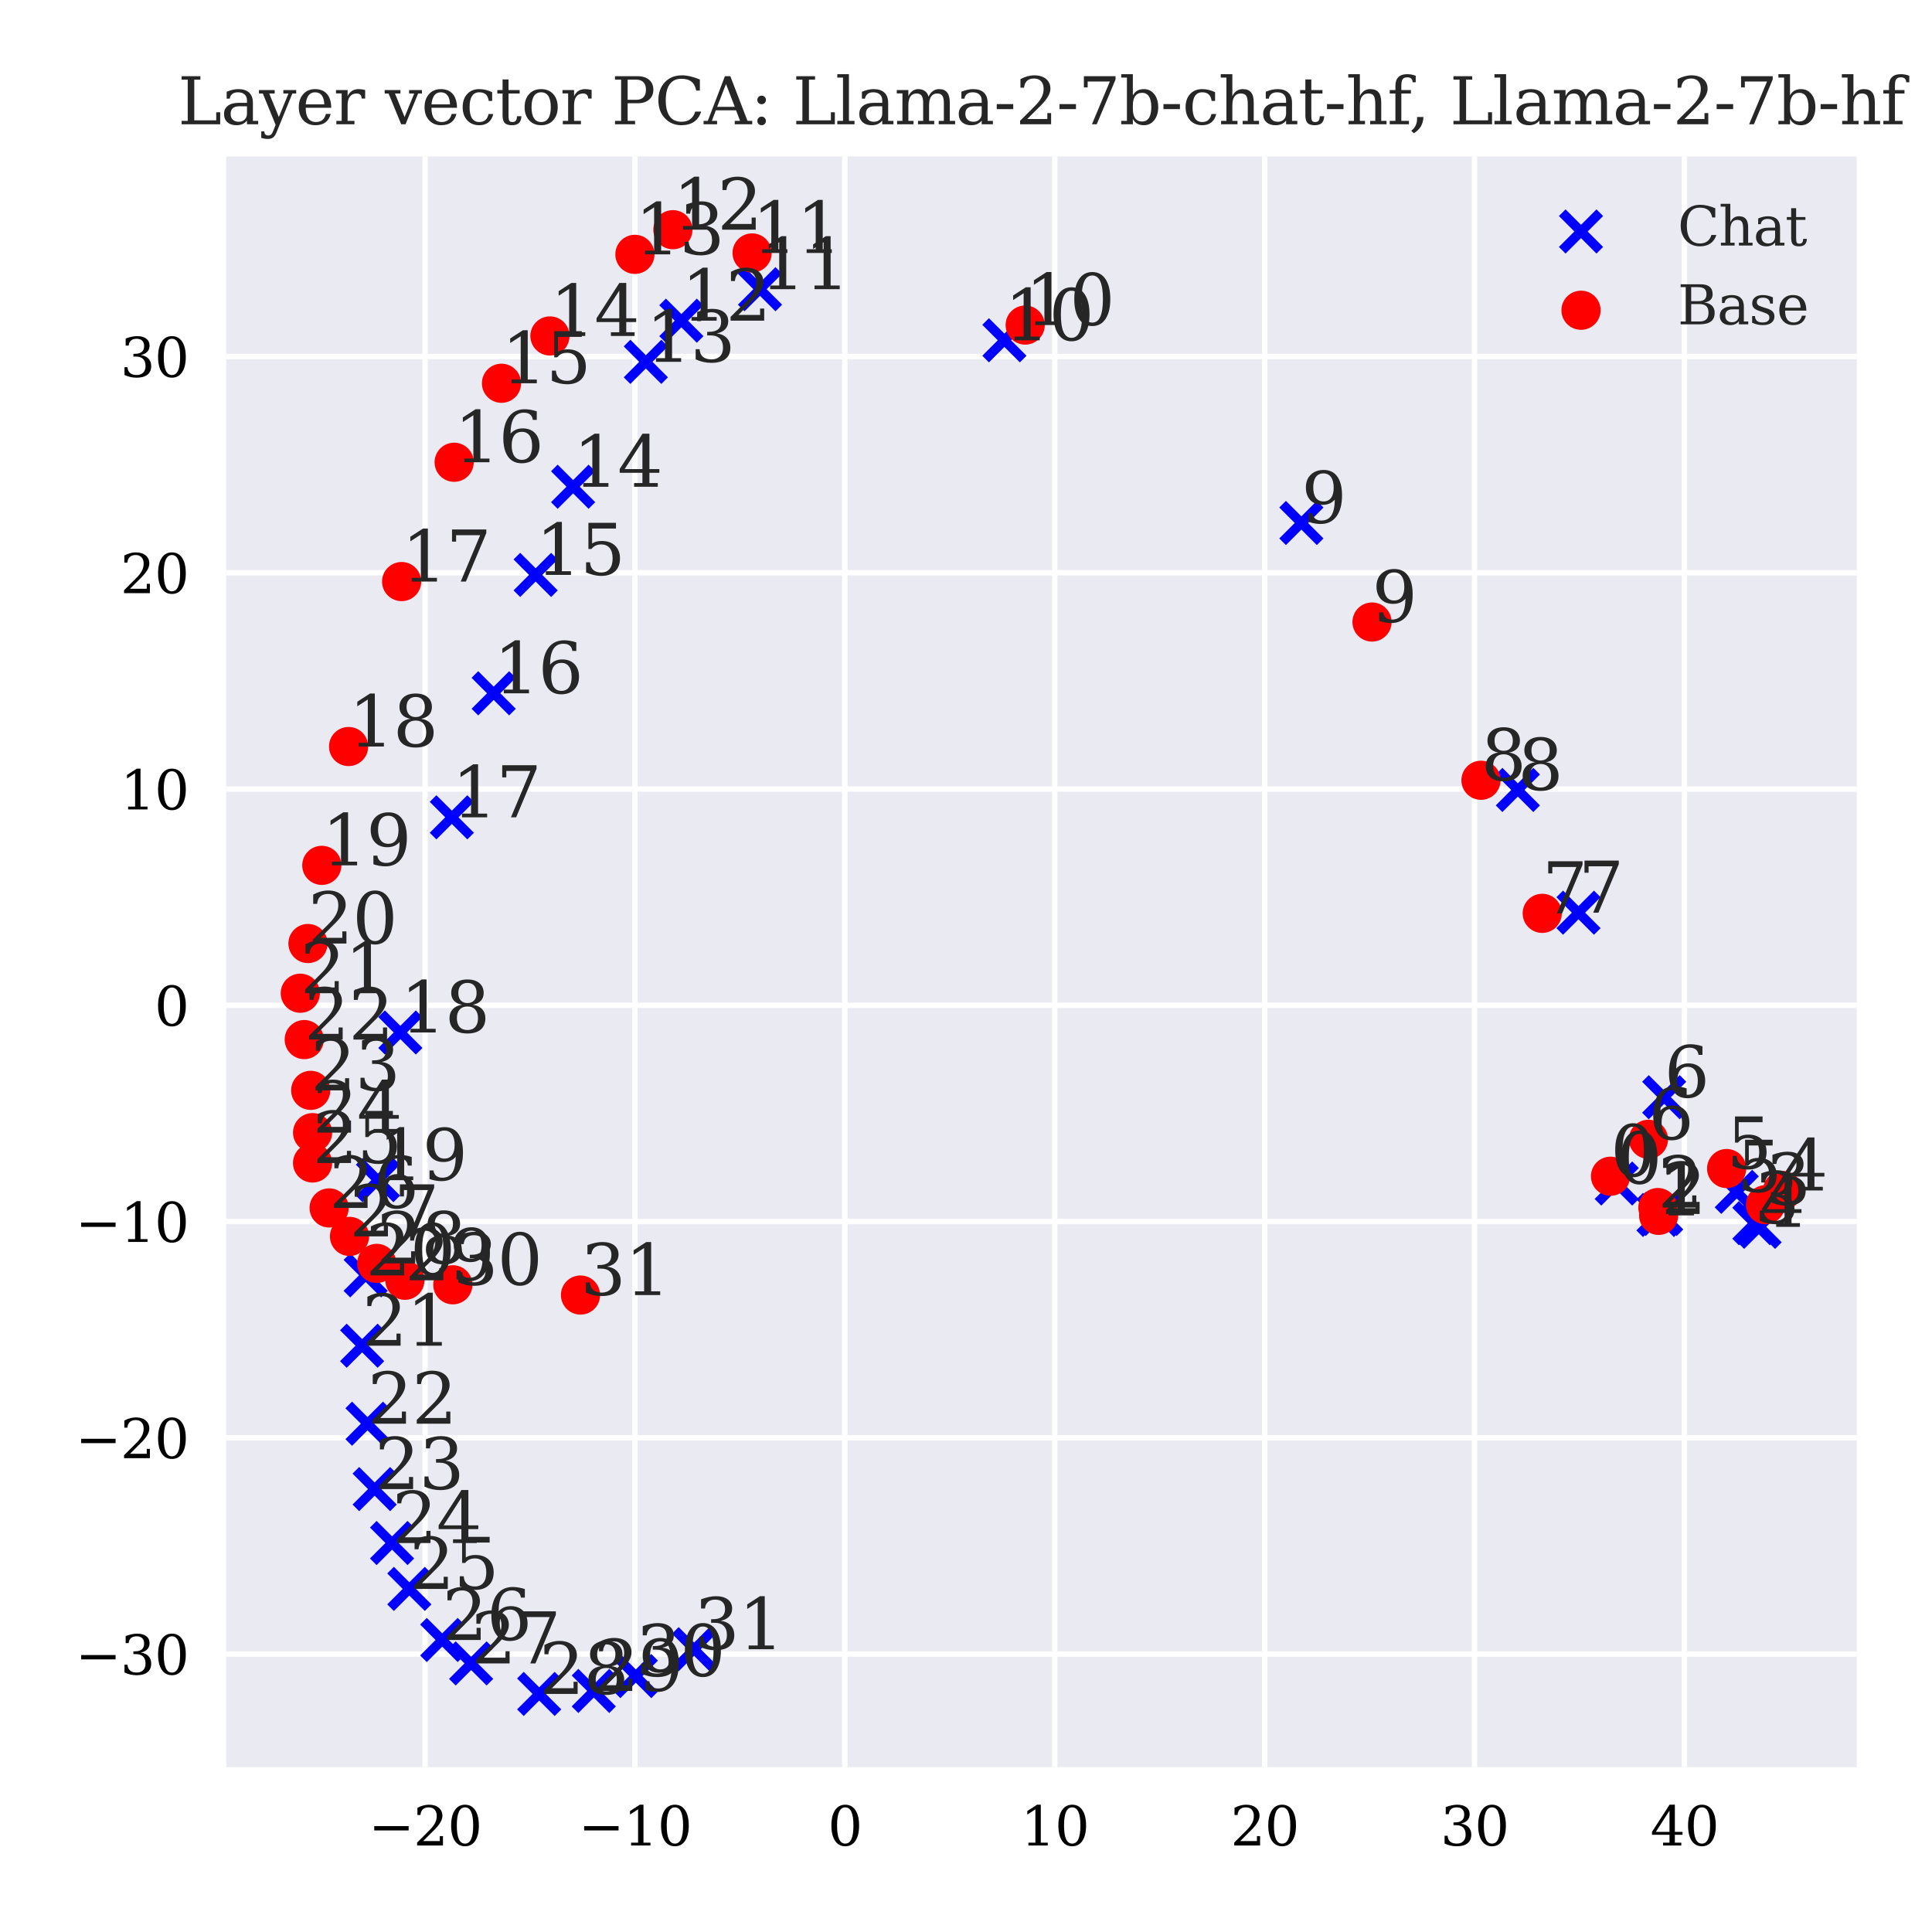 <?xml version="1.0" encoding="utf-8" standalone="no"?>
<!DOCTYPE svg PUBLIC "-//W3C//DTD SVG 1.1//EN"
  "http://www.w3.org/Graphics/SVG/1.1/DTD/svg11.dtd">
<svg xmlns:xlink="http://www.w3.org/1999/xlink" width="360pt" height="360pt" viewBox="0 0 360 360" xmlns="http://www.w3.org/2000/svg" version="1.1">
 <defs>
  <style type="text/css">*{stroke-linejoin: round; stroke-linecap: butt}</style>
 </defs>
 <g id="figure_1">
  <g id="patch_1">
   <path d="M 0 360 
L 360 360 
L 360 0 
L 0 0 
z
" style="fill: #ffffff"/>
  </g>
  <g id="axes_1">
   <g id="patch_2">
    <path d="M 42.145 329.282 
L 345.96 329.282 
L 345.96 29.158 
L 42.145 29.158 
z
" style="fill: #eaeaf2"/>
   </g>
   <g id="matplotlib.axis_1">
    <g id="xtick_1">
     <g id="line2d_1">
      <path d="M 79.203 329.282 
L 79.203 29.158 
" clip-path="url(#pbde1ed4d50)" style="fill: none; stroke: #ffffff; stroke-linecap: round"/>
     </g>
     <g id="line2d_2"/>
     <g id="text_1">
      <!-- −20 -->
      <g transform="translate(68.651 343.88) scale(0.1 -0.1)">
       <defs>
        <path id="DejaVuSerif-2212" d="M 678 2259 
L 4684 2259 
L 4684 1753 
L 678 1753 
L 678 2259 
z
" transform="scale(0.016)"/>
        <path id="DejaVuSerif-32" d="M 819 3553 
L 469 3553 
L 469 4384 
Q 803 4563 1142 4656 
Q 1481 4750 1806 4750 
Q 2534 4750 2956 4397 
Q 3378 4044 3378 3438 
Q 3378 2753 2422 1800 
Q 2347 1728 2309 1691 
L 1131 513 
L 3078 513 
L 3078 1088 
L 3444 1088 
L 3444 0 
L 434 0 
L 434 341 
L 1850 1753 
Q 2319 2222 2519 2614 
Q 2719 3006 2719 3438 
Q 2719 3909 2473 4175 
Q 2228 4441 1797 4441 
Q 1350 4441 1106 4219 
Q 863 3997 819 3553 
z
" transform="scale(0.016)"/>
        <path id="DejaVuSerif-30" d="M 2034 219 
Q 2513 219 2750 744 
Q 2988 1269 2988 2328 
Q 2988 3391 2750 3916 
Q 2513 4441 2034 4441 
Q 1556 4441 1318 3916 
Q 1081 3391 1081 2328 
Q 1081 1269 1318 744 
Q 1556 219 2034 219 
z
M 2034 -91 
Q 1275 -91 848 546 
Q 422 1184 422 2328 
Q 422 3475 848 4112 
Q 1275 4750 2034 4750 
Q 2797 4750 3222 4112 
Q 3647 3475 3647 2328 
Q 3647 1184 3222 546 
Q 2797 -91 2034 -91 
z
" transform="scale(0.016)"/>
       </defs>
       <use xlink:href="#DejaVuSerif-2212"/>
       <use xlink:href="#DejaVuSerif-32" x="83.789"/>
       <use xlink:href="#DejaVuSerif-30" x="147.412"/>
      </g>
     </g>
    </g>
    <g id="xtick_2">
     <g id="line2d_3">
      <path d="M 118.315 329.282 
L 118.315 29.158 
" clip-path="url(#pbde1ed4d50)" style="fill: none; stroke: #ffffff; stroke-linecap: round"/>
     </g>
     <g id="line2d_4"/>
     <g id="text_2">
      <!-- −10 -->
      <g transform="translate(107.763 343.88) scale(0.1 -0.1)">
       <defs>
        <path id="DejaVuSerif-31" d="M 909 0 
L 909 331 
L 1722 331 
L 1722 4213 
L 781 3603 
L 781 4013 
L 1919 4750 
L 2350 4750 
L 2350 331 
L 3163 331 
L 3163 0 
L 909 0 
z
" transform="scale(0.016)"/>
       </defs>
       <use xlink:href="#DejaVuSerif-2212"/>
       <use xlink:href="#DejaVuSerif-31" x="83.789"/>
       <use xlink:href="#DejaVuSerif-30" x="147.412"/>
      </g>
     </g>
    </g>
    <g id="xtick_3">
     <g id="line2d_5">
      <path d="M 157.427 329.282 
L 157.427 29.158 
" clip-path="url(#pbde1ed4d50)" style="fill: none; stroke: #ffffff; stroke-linecap: round"/>
     </g>
     <g id="line2d_6"/>
     <g id="text_3">
      <!-- 0 -->
      <g transform="translate(154.245 343.88) scale(0.1 -0.1)">
       <use xlink:href="#DejaVuSerif-30"/>
      </g>
     </g>
    </g>
    <g id="xtick_4">
     <g id="line2d_7">
      <path d="M 196.538 329.282 
L 196.538 29.158 
" clip-path="url(#pbde1ed4d50)" style="fill: none; stroke: #ffffff; stroke-linecap: round"/>
     </g>
     <g id="line2d_8"/>
     <g id="text_4">
      <!-- 10 -->
      <g transform="translate(190.176 343.88) scale(0.1 -0.1)">
       <use xlink:href="#DejaVuSerif-31"/>
       <use xlink:href="#DejaVuSerif-30" x="63.623"/>
      </g>
     </g>
    </g>
    <g id="xtick_5">
     <g id="line2d_9">
      <path d="M 235.65 329.282 
L 235.65 29.158 
" clip-path="url(#pbde1ed4d50)" style="fill: none; stroke: #ffffff; stroke-linecap: round"/>
     </g>
     <g id="line2d_10"/>
     <g id="text_5">
      <!-- 20 -->
      <g transform="translate(229.287 343.88) scale(0.1 -0.1)">
       <use xlink:href="#DejaVuSerif-32"/>
       <use xlink:href="#DejaVuSerif-30" x="63.623"/>
      </g>
     </g>
    </g>
    <g id="xtick_6">
     <g id="line2d_11">
      <path d="M 274.761 329.282 
L 274.761 29.158 
" clip-path="url(#pbde1ed4d50)" style="fill: none; stroke: #ffffff; stroke-linecap: round"/>
     </g>
     <g id="line2d_12"/>
     <g id="text_6">
      <!-- 30 -->
      <g transform="translate(268.399 343.88) scale(0.1 -0.1)">
       <defs>
        <path id="DejaVuSerif-33" d="M 622 4469 
Q 988 4606 1323 4678 
Q 1659 4750 1953 4750 
Q 2638 4750 3022 4454 
Q 3406 4159 3406 3634 
Q 3406 3213 3140 2930 
Q 2875 2647 2388 2547 
Q 2963 2466 3280 2130 
Q 3597 1794 3597 1259 
Q 3597 606 3158 257 
Q 2719 -91 1894 -91 
Q 1528 -91 1179 -12 
Q 831 66 488 225 
L 488 1131 
L 838 1131 
Q 869 681 1141 450 
Q 1413 219 1906 219 
Q 2384 219 2661 495 
Q 2938 772 2938 1253 
Q 2938 1803 2653 2086 
Q 2369 2369 1819 2369 
L 1522 2369 
L 1522 2688 
L 1678 2688 
Q 2225 2688 2498 2914 
Q 2772 3141 2772 3597 
Q 2772 4006 2547 4223 
Q 2322 4441 1900 4441 
Q 1478 4441 1245 4241 
Q 1013 4041 972 3647 
L 622 3647 
L 622 4469 
z
" transform="scale(0.016)"/>
       </defs>
       <use xlink:href="#DejaVuSerif-33"/>
       <use xlink:href="#DejaVuSerif-30" x="63.623"/>
      </g>
     </g>
    </g>
    <g id="xtick_7">
     <g id="line2d_13">
      <path d="M 313.873 329.282 
L 313.873 29.158 
" clip-path="url(#pbde1ed4d50)" style="fill: none; stroke: #ffffff; stroke-linecap: round"/>
     </g>
     <g id="line2d_14"/>
     <g id="text_7">
      <!-- 40 -->
      <g transform="translate(307.511 343.88) scale(0.1 -0.1)">
       <defs>
        <path id="DejaVuSerif-34" d="M 2234 1581 
L 2234 4063 
L 641 1581 
L 2234 1581 
z
M 3609 0 
L 1484 0 
L 1484 331 
L 2234 331 
L 2234 1247 
L 197 1247 
L 197 1588 
L 2241 4750 
L 2859 4750 
L 2859 1581 
L 3750 1581 
L 3750 1247 
L 2859 1247 
L 2859 331 
L 3609 331 
L 3609 0 
z
" transform="scale(0.016)"/>
       </defs>
       <use xlink:href="#DejaVuSerif-34"/>
       <use xlink:href="#DejaVuSerif-30" x="63.623"/>
      </g>
     </g>
    </g>
   </g>
   <g id="matplotlib.axis_2">
    <g id="ytick_1">
     <g id="line2d_15">
      <path d="M 42.145 308.208 
L 345.96 308.208 
" clip-path="url(#pbde1ed4d50)" style="fill: none; stroke: #ffffff; stroke-linecap: round"/>
     </g>
     <g id="line2d_16"/>
     <g id="text_8">
      <!-- −30 -->
      <g transform="translate(14.04 312.007) scale(0.1 -0.1)">
       <use xlink:href="#DejaVuSerif-2212"/>
       <use xlink:href="#DejaVuSerif-33" x="83.789"/>
       <use xlink:href="#DejaVuSerif-30" x="147.412"/>
      </g>
     </g>
    </g>
    <g id="ytick_2">
     <g id="line2d_17">
      <path d="M 42.145 267.912 
L 345.96 267.912 
" clip-path="url(#pbde1ed4d50)" style="fill: none; stroke: #ffffff; stroke-linecap: round"/>
     </g>
     <g id="line2d_18"/>
     <g id="text_9">
      <!-- −20 -->
      <g transform="translate(14.04 271.712) scale(0.1 -0.1)">
       <use xlink:href="#DejaVuSerif-2212"/>
       <use xlink:href="#DejaVuSerif-32" x="83.789"/>
       <use xlink:href="#DejaVuSerif-30" x="147.412"/>
      </g>
     </g>
    </g>
    <g id="ytick_3">
     <g id="line2d_19">
      <path d="M 42.145 227.617 
L 345.96 227.617 
" clip-path="url(#pbde1ed4d50)" style="fill: none; stroke: #ffffff; stroke-linecap: round"/>
     </g>
     <g id="line2d_20"/>
     <g id="text_10">
      <!-- −10 -->
      <g transform="translate(14.04 231.416) scale(0.1 -0.1)">
       <use xlink:href="#DejaVuSerif-2212"/>
       <use xlink:href="#DejaVuSerif-31" x="83.789"/>
       <use xlink:href="#DejaVuSerif-30" x="147.412"/>
      </g>
     </g>
    </g>
    <g id="ytick_4">
     <g id="line2d_21">
      <path d="M 42.145 187.321 
L 345.96 187.321 
" clip-path="url(#pbde1ed4d50)" style="fill: none; stroke: #ffffff; stroke-linecap: round"/>
     </g>
     <g id="line2d_22"/>
     <g id="text_11">
      <!-- 0 -->
      <g transform="translate(28.782 191.12) scale(0.1 -0.1)">
       <use xlink:href="#DejaVuSerif-30"/>
      </g>
     </g>
    </g>
    <g id="ytick_5">
     <g id="line2d_23">
      <path d="M 42.145 147.025 
L 345.96 147.025 
" clip-path="url(#pbde1ed4d50)" style="fill: none; stroke: #ffffff; stroke-linecap: round"/>
     </g>
     <g id="line2d_24"/>
     <g id="text_12">
      <!-- 10 -->
      <g transform="translate(22.42 150.824) scale(0.1 -0.1)">
       <use xlink:href="#DejaVuSerif-31"/>
       <use xlink:href="#DejaVuSerif-30" x="63.623"/>
      </g>
     </g>
    </g>
    <g id="ytick_6">
     <g id="line2d_25">
      <path d="M 42.145 106.729 
L 345.96 106.729 
" clip-path="url(#pbde1ed4d50)" style="fill: none; stroke: #ffffff; stroke-linecap: round"/>
     </g>
     <g id="line2d_26"/>
     <g id="text_13">
      <!-- 20 -->
      <g transform="translate(22.42 110.528) scale(0.1 -0.1)">
       <use xlink:href="#DejaVuSerif-32"/>
       <use xlink:href="#DejaVuSerif-30" x="63.623"/>
      </g>
     </g>
    </g>
    <g id="ytick_7">
     <g id="line2d_27">
      <path d="M 42.145 66.433 
L 345.96 66.433 
" clip-path="url(#pbde1ed4d50)" style="fill: none; stroke: #ffffff; stroke-linecap: round"/>
     </g>
     <g id="line2d_28"/>
     <g id="text_14">
      <!-- 30 -->
      <g transform="translate(22.42 70.232) scale(0.1 -0.1)">
       <use xlink:href="#DejaVuSerif-33"/>
       <use xlink:href="#DejaVuSerif-30" x="63.623"/>
      </g>
     </g>
    </g>
   </g>
   <g id="PathCollection_1">
    <defs>
     <path id="m3b725f84dc" d="M -3.5 3.5 
L 3.5 -3.5 
M -3.5 -3.5 
L 3.5 3.5 
" style="stroke: #0000ff; stroke-width: 1.75"/>
    </defs>
    <g clip-path="url(#pbde1ed4d50)">
     <use xlink:href="#m3b725f84dc" x="301.253" y="220.531" style="fill: #0000ff; stroke: #0000ff; stroke-width: 1.75"/>
     <use xlink:href="#m3b725f84dc" x="309.029" y="226.391" style="fill: #0000ff; stroke: #0000ff; stroke-width: 1.75"/>
     <use xlink:href="#m3b725f84dc" x="309.535" y="226.208" style="fill: #0000ff; stroke: #0000ff; stroke-width: 1.75"/>
     <use xlink:href="#m3b725f84dc" x="326.895" y="227.926" style="fill: #0000ff; stroke: #0000ff; stroke-width: 1.75"/>
     <use xlink:href="#m3b725f84dc" x="327.879" y="228.604" style="fill: #0000ff; stroke: #0000ff; stroke-width: 1.75"/>
     <use xlink:href="#m3b725f84dc" x="323.614" y="222.08" style="fill: #0000ff; stroke: #0000ff; stroke-width: 1.75"/>
     <use xlink:href="#m3b725f84dc" x="310.103" y="204.454" style="fill: #0000ff; stroke: #0000ff; stroke-width: 1.75"/>
     <use xlink:href="#m3b725f84dc" x="294.13" y="170.065" style="fill: #0000ff; stroke: #0000ff; stroke-width: 1.75"/>
     <use xlink:href="#m3b725f84dc" x="282.832" y="147.197" style="fill: #0000ff; stroke: #0000ff; stroke-width: 1.75"/>
     <use xlink:href="#m3b725f84dc" x="242.494" y="97.449" style="fill: #0000ff; stroke: #0000ff; stroke-width: 1.75"/>
     <use xlink:href="#m3b725f84dc" x="187.158" y="63.407" style="fill: #0000ff; stroke: #0000ff; stroke-width: 1.75"/>
     <use xlink:href="#m3b725f84dc" x="141.615" y="53.888" style="fill: #0000ff; stroke: #0000ff; stroke-width: 1.75"/>
     <use xlink:href="#m3b725f84dc" x="126.961" y="59.755" style="fill: #0000ff; stroke: #0000ff; stroke-width: 1.75"/>
     <use xlink:href="#m3b725f84dc" x="120.341" y="67.425" style="fill: #0000ff; stroke: #0000ff; stroke-width: 1.75"/>
     <use xlink:href="#m3b725f84dc" x="106.791" y="90.697" style="fill: #0000ff; stroke: #0000ff; stroke-width: 1.75"/>
     <use xlink:href="#m3b725f84dc" x="99.811" y="107.127" style="fill: #0000ff; stroke: #0000ff; stroke-width: 1.75"/>
     <use xlink:href="#m3b725f84dc" x="91.988" y="129.187" style="fill: #0000ff; stroke: #0000ff; stroke-width: 1.75"/>
     <use xlink:href="#m3b725f84dc" x="84.194" y="152.295" style="fill: #0000ff; stroke: #0000ff; stroke-width: 1.75"/>
     <use xlink:href="#m3b725f84dc" x="74.599" y="192.388" style="fill: #0000ff; stroke: #0000ff; stroke-width: 1.75"/>
     <use xlink:href="#m3b725f84dc" x="70.425" y="219.903" style="fill: #0000ff; stroke: #0000ff; stroke-width: 1.75"/>
     <use xlink:href="#m3b725f84dc" x="68.137" y="237.645" style="fill: #0000ff; stroke: #0000ff; stroke-width: 1.75"/>
     <use xlink:href="#m3b725f84dc" x="67.479" y="250.756" style="fill: #0000ff; stroke: #0000ff; stroke-width: 1.75"/>
     <use xlink:href="#m3b725f84dc" x="68.48" y="265.288" style="fill: #0000ff; stroke: #0000ff; stroke-width: 1.75"/>
     <use xlink:href="#m3b725f84dc" x="69.81" y="277.471" style="fill: #0000ff; stroke: #0000ff; stroke-width: 1.75"/>
     <use xlink:href="#m3b725f84dc" x="73.054" y="287.518" style="fill: #0000ff; stroke: #0000ff; stroke-width: 1.75"/>
     <use xlink:href="#m3b725f84dc" x="76.273" y="296.069" style="fill: #0000ff; stroke: #0000ff; stroke-width: 1.75"/>
     <use xlink:href="#m3b725f84dc" x="82.402" y="305.589" style="fill: #0000ff; stroke: #0000ff; stroke-width: 1.75"/>
     <use xlink:href="#m3b725f84dc" x="87.792" y="309.953" style="fill: #0000ff; stroke: #0000ff; stroke-width: 1.75"/>
     <use xlink:href="#m3b725f84dc" x="100.469" y="315.64" style="fill: #0000ff; stroke: #0000ff; stroke-width: 1.75"/>
     <use xlink:href="#m3b725f84dc" x="110.648" y="315.082" style="fill: #0000ff; stroke: #0000ff; stroke-width: 1.75"/>
     <use xlink:href="#m3b725f84dc" x="118.474" y="312.313" style="fill: #0000ff; stroke: #0000ff; stroke-width: 1.75"/>
     <use xlink:href="#m3b725f84dc" x="129.339" y="307.307" style="fill: #0000ff; stroke: #0000ff; stroke-width: 1.75"/>
    </g>
   </g>
   <g id="PathCollection_2">
    <defs>
     <path id="m774edf344a" d="M 0 3.5 
C 0.928 3.5 1.819 3.131 2.475 2.475 
C 3.131 1.819 3.5 0.928 3.5 0 
C 3.5 -0.928 3.131 -1.819 2.475 -2.475 
C 1.819 -3.131 0.928 -3.5 0 -3.5 
C -0.928 -3.5 -1.819 -3.131 -2.475 -2.475 
C -3.131 -1.819 -3.5 -0.928 -3.5 0 
C -3.5 0.928 -3.131 1.819 -2.475 2.475 
C -1.819 3.131 -0.928 3.5 0 3.5 
z
" style="stroke: #ff0000; stroke-width: 0.3"/>
    </defs>
    <g clip-path="url(#pbde1ed4d50)">
     <use xlink:href="#m774edf344a" x="300.094" y="219.175" style="fill: #ff0000; stroke: #ff0000; stroke-width: 0.3"/>
     <use xlink:href="#m774edf344a" x="309.06" y="226.462" style="fill: #ff0000; stroke: #ff0000; stroke-width: 0.3"/>
     <use xlink:href="#m774edf344a" x="308.922" y="225.012" style="fill: #ff0000; stroke: #ff0000; stroke-width: 0.3"/>
     <use xlink:href="#m774edf344a" x="328.978" y="224.479" style="fill: #ff0000; stroke: #ff0000; stroke-width: 0.3"/>
     <use xlink:href="#m774edf344a" x="332.15" y="221.831" style="fill: #ff0000; stroke: #ff0000; stroke-width: 0.3"/>
     <use xlink:href="#m774edf344a" x="321.732" y="217.741" style="fill: #ff0000; stroke: #ff0000; stroke-width: 0.3"/>
     <use xlink:href="#m774edf344a" x="307.162" y="212.293" style="fill: #ff0000; stroke: #ff0000; stroke-width: 0.3"/>
     <use xlink:href="#m774edf344a" x="287.373" y="170.188" style="fill: #ff0000; stroke: #ff0000; stroke-width: 0.3"/>
     <use xlink:href="#m774edf344a" x="275.959" y="145.392" style="fill: #ff0000; stroke: #ff0000; stroke-width: 0.3"/>
     <use xlink:href="#m774edf344a" x="255.655" y="115.905" style="fill: #ff0000; stroke: #ff0000; stroke-width: 0.3"/>
     <use xlink:href="#m774edf344a" x="191.029" y="60.569" style="fill: #ff0000; stroke: #ff0000; stroke-width: 0.3"/>
     <use xlink:href="#m774edf344a" x="140.143" y="47.132" style="fill: #ff0000; stroke: #ff0000; stroke-width: 0.3"/>
     <use xlink:href="#m774edf344a" x="125.383" y="42.8" style="fill: #ff0000; stroke: #ff0000; stroke-width: 0.3"/>
     <use xlink:href="#m774edf344a" x="118.305" y="47.396" style="fill: #ff0000; stroke: #ff0000; stroke-width: 0.3"/>
     <use xlink:href="#m774edf344a" x="102.476" y="62.6" style="fill: #ff0000; stroke: #ff0000; stroke-width: 0.3"/>
     <use xlink:href="#m774edf344a" x="93.445" y="71.415" style="fill: #ff0000; stroke: #ff0000; stroke-width: 0.3"/>
     <use xlink:href="#m774edf344a" x="84.625" y="86.135" style="fill: #ff0000; stroke: #ff0000; stroke-width: 0.3"/>
     <use xlink:href="#m774edf344a" x="74.837" y="108.367" style="fill: #ff0000; stroke: #ff0000; stroke-width: 0.3"/>
     <use xlink:href="#m774edf344a" x="64.954" y="139.104" style="fill: #ff0000; stroke: #ff0000; stroke-width: 0.3"/>
     <use xlink:href="#m774edf344a" x="59.964" y="161.246" style="fill: #ff0000; stroke: #ff0000; stroke-width: 0.3"/>
     <use xlink:href="#m774edf344a" x="57.385" y="175.811" style="fill: #ff0000; stroke: #ff0000; stroke-width: 0.3"/>
     <use xlink:href="#m774edf344a" x="55.954" y="185.072" style="fill: #ff0000; stroke: #ff0000; stroke-width: 0.3"/>
     <use xlink:href="#m774edf344a" x="56.69" y="193.711" style="fill: #ff0000; stroke: #ff0000; stroke-width: 0.3"/>
     <use xlink:href="#m774edf344a" x="57.894" y="203.171" style="fill: #ff0000; stroke: #ff0000; stroke-width: 0.3"/>
     <use xlink:href="#m774edf344a" x="58.245" y="211.051" style="fill: #ff0000; stroke: #ff0000; stroke-width: 0.3"/>
     <use xlink:href="#m774edf344a" x="58.241" y="216.706" style="fill: #ff0000; stroke: #ff0000; stroke-width: 0.3"/>
     <use xlink:href="#m774edf344a" x="61.329" y="225.079" style="fill: #ff0000; stroke: #ff0000; stroke-width: 0.3"/>
     <use xlink:href="#m774edf344a" x="65.124" y="230.385" style="fill: #ff0000; stroke: #ff0000; stroke-width: 0.3"/>
     <use xlink:href="#m774edf344a" x="70.2" y="235.415" style="fill: #ff0000; stroke: #ff0000; stroke-width: 0.3"/>
     <use xlink:href="#m774edf344a" x="75.447" y="238.559" style="fill: #ff0000; stroke: #ff0000; stroke-width: 0.3"/>
     <use xlink:href="#m774edf344a" x="84.379" y="239.402" style="fill: #ff0000; stroke: #ff0000; stroke-width: 0.3"/>
     <use xlink:href="#m774edf344a" x="108.169" y="241.312" style="fill: #ff0000; stroke: #ff0000; stroke-width: 0.3"/>
    </g>
   </g>
   <g id="patch_3">
    <path d="M 42.145 329.282 
L 42.145 29.158 
" style="fill: none"/>
   </g>
   <g id="patch_4">
    <path d="M 345.96 329.282 
L 345.96 29.158 
" style="fill: none"/>
   </g>
   <g id="patch_5">
    <path d="M 42.145 329.282 
L 345.96 329.282 
" style="fill: none"/>
   </g>
   <g id="patch_6">
    <path d="M 42.145 29.158 
L 345.96 29.158 
" style="fill: none"/>
   </g>
   <g id="text_15">
    <!-- 0 -->
    <g style="fill: #262626" transform="translate(301.253 220.531) scale(0.13 -0.13)">
     <use xlink:href="#DejaVuSerif-30"/>
    </g>
   </g>
   <g id="text_16">
    <!-- 0 -->
    <g style="fill: #262626" transform="translate(300.094 219.175) scale(0.13 -0.13)">
     <use xlink:href="#DejaVuSerif-30"/>
    </g>
   </g>
   <g id="text_17">
    <!-- 1 -->
    <g style="fill: #262626" transform="translate(309.029 226.391) scale(0.13 -0.13)">
     <use xlink:href="#DejaVuSerif-31"/>
    </g>
   </g>
   <g id="text_18">
    <!-- 1 -->
    <g style="fill: #262626" transform="translate(309.06 226.462) scale(0.13 -0.13)">
     <use xlink:href="#DejaVuSerif-31"/>
    </g>
   </g>
   <g id="text_19">
    <!-- 2 -->
    <g style="fill: #262626" transform="translate(309.535 226.208) scale(0.13 -0.13)">
     <use xlink:href="#DejaVuSerif-32"/>
    </g>
   </g>
   <g id="text_20">
    <!-- 2 -->
    <g style="fill: #262626" transform="translate(308.922 225.012) scale(0.13 -0.13)">
     <use xlink:href="#DejaVuSerif-32"/>
    </g>
   </g>
   <g id="text_21">
    <!-- 3 -->
    <g style="fill: #262626" transform="translate(326.895 227.926) scale(0.13 -0.13)">
     <use xlink:href="#DejaVuSerif-33"/>
    </g>
   </g>
   <g id="text_22">
    <!-- 3 -->
    <g style="fill: #262626" transform="translate(328.978 224.479) scale(0.13 -0.13)">
     <use xlink:href="#DejaVuSerif-33"/>
    </g>
   </g>
   <g id="text_23">
    <!-- 4 -->
    <g style="fill: #262626" transform="translate(327.879 228.604) scale(0.13 -0.13)">
     <use xlink:href="#DejaVuSerif-34"/>
    </g>
   </g>
   <g id="text_24">
    <!-- 4 -->
    <g style="fill: #262626" transform="translate(332.15 221.831) scale(0.13 -0.13)">
     <use xlink:href="#DejaVuSerif-34"/>
    </g>
   </g>
   <g id="text_25">
    <!-- 5 -->
    <g style="fill: #262626" transform="translate(323.614 222.08) scale(0.13 -0.13)">
     <defs>
      <path id="DejaVuSerif-35" d="M 3219 4666 
L 3219 4153 
L 1081 4153 
L 1081 2816 
Q 1244 2928 1461 2984 
Q 1678 3041 1947 3041 
Q 2703 3041 3140 2622 
Q 3578 2203 3578 1478 
Q 3578 738 3136 323 
Q 2694 -91 1894 -91 
Q 1572 -91 1234 -12 
Q 897 66 544 225 
L 544 1131 
L 897 1131 
Q 925 688 1179 453 
Q 1434 219 1894 219 
Q 2388 219 2653 544 
Q 2919 869 2919 1478 
Q 2919 2084 2655 2407 
Q 2391 2731 1894 2731 
Q 1613 2731 1398 2631 
Q 1184 2531 1019 2322 
L 750 2322 
L 750 4666 
L 3219 4666 
z
" transform="scale(0.016)"/>
     </defs>
     <use xlink:href="#DejaVuSerif-35"/>
    </g>
   </g>
   <g id="text_26">
    <!-- 5 -->
    <g style="fill: #262626" transform="translate(321.732 217.741) scale(0.13 -0.13)">
     <use xlink:href="#DejaVuSerif-35"/>
    </g>
   </g>
   <g id="text_27">
    <!-- 6 -->
    <g style="fill: #262626" transform="translate(310.103 204.454) scale(0.13 -0.13)">
     <defs>
      <path id="DejaVuSerif-36" d="M 2094 219 
Q 2534 219 2771 542 
Q 3009 866 3009 1472 
Q 3009 2078 2771 2401 
Q 2534 2725 2094 2725 
Q 1647 2725 1412 2412 
Q 1178 2100 1178 1509 
Q 1178 888 1415 553 
Q 1653 219 2094 219 
z
M 1075 2569 
Q 1288 2803 1556 2918 
Q 1825 3034 2163 3034 
Q 2859 3034 3264 2615 
Q 3669 2197 3669 1472 
Q 3669 763 3233 336 
Q 2797 -91 2069 -91 
Q 1278 -91 853 498 
Q 428 1088 428 2181 
Q 428 3406 931 4078 
Q 1434 4750 2350 4750 
Q 2597 4750 2869 4703 
Q 3141 4656 3425 4563 
L 3425 3794 
L 3072 3794 
Q 3034 4109 2831 4275 
Q 2628 4441 2284 4441 
Q 1678 4441 1381 3981 
Q 1084 3522 1075 2569 
z
" transform="scale(0.016)"/>
     </defs>
     <use xlink:href="#DejaVuSerif-36"/>
    </g>
   </g>
   <g id="text_28">
    <!-- 6 -->
    <g style="fill: #262626" transform="translate(307.162 212.293) scale(0.13 -0.13)">
     <use xlink:href="#DejaVuSerif-36"/>
    </g>
   </g>
   <g id="text_29">
    <!-- 7 -->
    <g style="fill: #262626" transform="translate(294.13 170.065) scale(0.13 -0.13)">
     <defs>
      <path id="DejaVuSerif-37" d="M 3609 4347 
L 1784 0 
L 1319 0 
L 3059 4153 
L 903 4153 
L 903 3578 
L 538 3578 
L 538 4666 
L 3609 4666 
L 3609 4347 
z
" transform="scale(0.016)"/>
     </defs>
     <use xlink:href="#DejaVuSerif-37"/>
    </g>
   </g>
   <g id="text_30">
    <!-- 7 -->
    <g style="fill: #262626" transform="translate(287.373 170.188) scale(0.13 -0.13)">
     <use xlink:href="#DejaVuSerif-37"/>
    </g>
   </g>
   <g id="text_31">
    <!-- 8 -->
    <g style="fill: #262626" transform="translate(282.832 147.197) scale(0.13 -0.13)">
     <defs>
      <path id="DejaVuSerif-38" d="M 2981 1275 
Q 2981 1775 2732 2051 
Q 2484 2328 2034 2328 
Q 1584 2328 1336 2051 
Q 1088 1775 1088 1275 
Q 1088 772 1336 495 
Q 1584 219 2034 219 
Q 2484 219 2732 495 
Q 2981 772 2981 1275 
z
M 2853 3541 
Q 2853 3966 2637 4203 
Q 2422 4441 2034 4441 
Q 1650 4441 1433 4203 
Q 1216 3966 1216 3541 
Q 1216 3113 1433 2875 
Q 1650 2638 2034 2638 
Q 2422 2638 2637 2875 
Q 2853 3113 2853 3541 
z
M 2516 2484 
Q 3047 2413 3344 2092 
Q 3641 1772 3641 1275 
Q 3641 619 3225 264 
Q 2809 -91 2034 -91 
Q 1263 -91 845 264 
Q 428 619 428 1275 
Q 428 1772 725 2092 
Q 1022 2413 1556 2484 
Q 1084 2569 832 2842 
Q 581 3116 581 3541 
Q 581 4103 968 4426 
Q 1356 4750 2034 4750 
Q 2713 4750 3100 4426 
Q 3488 4103 3488 3541 
Q 3488 3116 3236 2842 
Q 2984 2569 2516 2484 
z
" transform="scale(0.016)"/>
     </defs>
     <use xlink:href="#DejaVuSerif-38"/>
    </g>
   </g>
   <g id="text_32">
    <!-- 8 -->
    <g style="fill: #262626" transform="translate(275.959 145.392) scale(0.13 -0.13)">
     <use xlink:href="#DejaVuSerif-38"/>
    </g>
   </g>
   <g id="text_33">
    <!-- 9 -->
    <g style="fill: #262626" transform="translate(242.494 97.449) scale(0.13 -0.13)">
     <defs>
      <path id="DejaVuSerif-39" d="M 2994 2091 
Q 2784 1856 2512 1740 
Q 2241 1625 1900 1625 
Q 1206 1625 804 2044 
Q 403 2463 403 3188 
Q 403 3897 839 4323 
Q 1275 4750 2003 4750 
Q 2794 4750 3217 4161 
Q 3641 3572 3641 2478 
Q 3641 1253 3137 581 
Q 2634 -91 1722 -91 
Q 1475 -91 1203 -44 
Q 931 3 647 97 
L 647 872 
L 997 872 
Q 1038 556 1241 387 
Q 1444 219 1784 219 
Q 2391 219 2687 676 
Q 2984 1134 2994 2091 
z
M 1978 4441 
Q 1534 4441 1298 4117 
Q 1063 3794 1063 3188 
Q 1063 2581 1298 2256 
Q 1534 1931 1978 1931 
Q 2422 1931 2658 2245 
Q 2894 2559 2894 3150 
Q 2894 3772 2656 4106 
Q 2419 4441 1978 4441 
z
" transform="scale(0.016)"/>
     </defs>
     <use xlink:href="#DejaVuSerif-39"/>
    </g>
   </g>
   <g id="text_34">
    <!-- 9 -->
    <g style="fill: #262626" transform="translate(255.655 115.905) scale(0.13 -0.13)">
     <use xlink:href="#DejaVuSerif-39"/>
    </g>
   </g>
   <g id="text_35">
    <!-- 10 -->
    <g style="fill: #262626" transform="translate(187.158 63.407) scale(0.13 -0.13)">
     <use xlink:href="#DejaVuSerif-31"/>
     <use xlink:href="#DejaVuSerif-30" x="63.623"/>
    </g>
   </g>
   <g id="text_36">
    <!-- 10 -->
    <g style="fill: #262626" transform="translate(191.029 60.569) scale(0.13 -0.13)">
     <use xlink:href="#DejaVuSerif-31"/>
     <use xlink:href="#DejaVuSerif-30" x="63.623"/>
    </g>
   </g>
   <g id="text_37">
    <!-- 11 -->
    <g style="fill: #262626" transform="translate(141.615 53.888) scale(0.13 -0.13)">
     <use xlink:href="#DejaVuSerif-31"/>
     <use xlink:href="#DejaVuSerif-31" x="63.623"/>
    </g>
   </g>
   <g id="text_38">
    <!-- 11 -->
    <g style="fill: #262626" transform="translate(140.143 47.132) scale(0.13 -0.13)">
     <use xlink:href="#DejaVuSerif-31"/>
     <use xlink:href="#DejaVuSerif-31" x="63.623"/>
    </g>
   </g>
   <g id="text_39">
    <!-- 12 -->
    <g style="fill: #262626" transform="translate(126.961 59.755) scale(0.13 -0.13)">
     <use xlink:href="#DejaVuSerif-31"/>
     <use xlink:href="#DejaVuSerif-32" x="63.623"/>
    </g>
   </g>
   <g id="text_40">
    <!-- 12 -->
    <g style="fill: #262626" transform="translate(125.383 42.8) scale(0.13 -0.13)">
     <use xlink:href="#DejaVuSerif-31"/>
     <use xlink:href="#DejaVuSerif-32" x="63.623"/>
    </g>
   </g>
   <g id="text_41">
    <!-- 13 -->
    <g style="fill: #262626" transform="translate(120.341 67.425) scale(0.13 -0.13)">
     <use xlink:href="#DejaVuSerif-31"/>
     <use xlink:href="#DejaVuSerif-33" x="63.623"/>
    </g>
   </g>
   <g id="text_42">
    <!-- 13 -->
    <g style="fill: #262626" transform="translate(118.305 47.396) scale(0.13 -0.13)">
     <use xlink:href="#DejaVuSerif-31"/>
     <use xlink:href="#DejaVuSerif-33" x="63.623"/>
    </g>
   </g>
   <g id="text_43">
    <!-- 14 -->
    <g style="fill: #262626" transform="translate(106.791 90.697) scale(0.13 -0.13)">
     <use xlink:href="#DejaVuSerif-31"/>
     <use xlink:href="#DejaVuSerif-34" x="63.623"/>
    </g>
   </g>
   <g id="text_44">
    <!-- 14 -->
    <g style="fill: #262626" transform="translate(102.476 62.6) scale(0.13 -0.13)">
     <use xlink:href="#DejaVuSerif-31"/>
     <use xlink:href="#DejaVuSerif-34" x="63.623"/>
    </g>
   </g>
   <g id="text_45">
    <!-- 15 -->
    <g style="fill: #262626" transform="translate(99.811 107.127) scale(0.13 -0.13)">
     <use xlink:href="#DejaVuSerif-31"/>
     <use xlink:href="#DejaVuSerif-35" x="63.623"/>
    </g>
   </g>
   <g id="text_46">
    <!-- 15 -->
    <g style="fill: #262626" transform="translate(93.445 71.415) scale(0.13 -0.13)">
     <use xlink:href="#DejaVuSerif-31"/>
     <use xlink:href="#DejaVuSerif-35" x="63.623"/>
    </g>
   </g>
   <g id="text_47">
    <!-- 16 -->
    <g style="fill: #262626" transform="translate(91.988 129.187) scale(0.13 -0.13)">
     <use xlink:href="#DejaVuSerif-31"/>
     <use xlink:href="#DejaVuSerif-36" x="63.623"/>
    </g>
   </g>
   <g id="text_48">
    <!-- 16 -->
    <g style="fill: #262626" transform="translate(84.625 86.135) scale(0.13 -0.13)">
     <use xlink:href="#DejaVuSerif-31"/>
     <use xlink:href="#DejaVuSerif-36" x="63.623"/>
    </g>
   </g>
   <g id="text_49">
    <!-- 17 -->
    <g style="fill: #262626" transform="translate(84.194 152.295) scale(0.13 -0.13)">
     <use xlink:href="#DejaVuSerif-31"/>
     <use xlink:href="#DejaVuSerif-37" x="63.623"/>
    </g>
   </g>
   <g id="text_50">
    <!-- 17 -->
    <g style="fill: #262626" transform="translate(74.837 108.367) scale(0.13 -0.13)">
     <use xlink:href="#DejaVuSerif-31"/>
     <use xlink:href="#DejaVuSerif-37" x="63.623"/>
    </g>
   </g>
   <g id="text_51">
    <!-- 18 -->
    <g style="fill: #262626" transform="translate(74.599 192.388) scale(0.13 -0.13)">
     <use xlink:href="#DejaVuSerif-31"/>
     <use xlink:href="#DejaVuSerif-38" x="63.623"/>
    </g>
   </g>
   <g id="text_52">
    <!-- 18 -->
    <g style="fill: #262626" transform="translate(64.954 139.104) scale(0.13 -0.13)">
     <use xlink:href="#DejaVuSerif-31"/>
     <use xlink:href="#DejaVuSerif-38" x="63.623"/>
    </g>
   </g>
   <g id="text_53">
    <!-- 19 -->
    <g style="fill: #262626" transform="translate(70.425 219.903) scale(0.13 -0.13)">
     <use xlink:href="#DejaVuSerif-31"/>
     <use xlink:href="#DejaVuSerif-39" x="63.623"/>
    </g>
   </g>
   <g id="text_54">
    <!-- 19 -->
    <g style="fill: #262626" transform="translate(59.964 161.246) scale(0.13 -0.13)">
     <use xlink:href="#DejaVuSerif-31"/>
     <use xlink:href="#DejaVuSerif-39" x="63.623"/>
    </g>
   </g>
   <g id="text_55">
    <!-- 20 -->
    <g style="fill: #262626" transform="translate(68.137 237.645) scale(0.13 -0.13)">
     <use xlink:href="#DejaVuSerif-32"/>
     <use xlink:href="#DejaVuSerif-30" x="63.623"/>
    </g>
   </g>
   <g id="text_56">
    <!-- 20 -->
    <g style="fill: #262626" transform="translate(57.385 175.811) scale(0.13 -0.13)">
     <use xlink:href="#DejaVuSerif-32"/>
     <use xlink:href="#DejaVuSerif-30" x="63.623"/>
    </g>
   </g>
   <g id="text_57">
    <!-- 21 -->
    <g style="fill: #262626" transform="translate(67.479 250.756) scale(0.13 -0.13)">
     <use xlink:href="#DejaVuSerif-32"/>
     <use xlink:href="#DejaVuSerif-31" x="63.623"/>
    </g>
   </g>
   <g id="text_58">
    <!-- 21 -->
    <g style="fill: #262626" transform="translate(55.954 185.072) scale(0.13 -0.13)">
     <use xlink:href="#DejaVuSerif-32"/>
     <use xlink:href="#DejaVuSerif-31" x="63.623"/>
    </g>
   </g>
   <g id="text_59">
    <!-- 22 -->
    <g style="fill: #262626" transform="translate(68.48 265.288) scale(0.13 -0.13)">
     <use xlink:href="#DejaVuSerif-32"/>
     <use xlink:href="#DejaVuSerif-32" x="63.623"/>
    </g>
   </g>
   <g id="text_60">
    <!-- 22 -->
    <g style="fill: #262626" transform="translate(56.69 193.711) scale(0.13 -0.13)">
     <use xlink:href="#DejaVuSerif-32"/>
     <use xlink:href="#DejaVuSerif-32" x="63.623"/>
    </g>
   </g>
   <g id="text_61">
    <!-- 23 -->
    <g style="fill: #262626" transform="translate(69.81 277.471) scale(0.13 -0.13)">
     <use xlink:href="#DejaVuSerif-32"/>
     <use xlink:href="#DejaVuSerif-33" x="63.623"/>
    </g>
   </g>
   <g id="text_62">
    <!-- 23 -->
    <g style="fill: #262626" transform="translate(57.894 203.171) scale(0.13 -0.13)">
     <use xlink:href="#DejaVuSerif-32"/>
     <use xlink:href="#DejaVuSerif-33" x="63.623"/>
    </g>
   </g>
   <g id="text_63">
    <!-- 24 -->
    <g style="fill: #262626" transform="translate(73.054 287.518) scale(0.13 -0.13)">
     <use xlink:href="#DejaVuSerif-32"/>
     <use xlink:href="#DejaVuSerif-34" x="63.623"/>
    </g>
   </g>
   <g id="text_64">
    <!-- 24 -->
    <g style="fill: #262626" transform="translate(58.245 211.051) scale(0.13 -0.13)">
     <use xlink:href="#DejaVuSerif-32"/>
     <use xlink:href="#DejaVuSerif-34" x="63.623"/>
    </g>
   </g>
   <g id="text_65">
    <!-- 25 -->
    <g style="fill: #262626" transform="translate(76.273 296.069) scale(0.13 -0.13)">
     <use xlink:href="#DejaVuSerif-32"/>
     <use xlink:href="#DejaVuSerif-35" x="63.623"/>
    </g>
   </g>
   <g id="text_66">
    <!-- 25 -->
    <g style="fill: #262626" transform="translate(58.241 216.706) scale(0.13 -0.13)">
     <use xlink:href="#DejaVuSerif-32"/>
     <use xlink:href="#DejaVuSerif-35" x="63.623"/>
    </g>
   </g>
   <g id="text_67">
    <!-- 26 -->
    <g style="fill: #262626" transform="translate(82.402 305.589) scale(0.13 -0.13)">
     <use xlink:href="#DejaVuSerif-32"/>
     <use xlink:href="#DejaVuSerif-36" x="63.623"/>
    </g>
   </g>
   <g id="text_68">
    <!-- 26 -->
    <g style="fill: #262626" transform="translate(61.329 225.079) scale(0.13 -0.13)">
     <use xlink:href="#DejaVuSerif-32"/>
     <use xlink:href="#DejaVuSerif-36" x="63.623"/>
    </g>
   </g>
   <g id="text_69">
    <!-- 27 -->
    <g style="fill: #262626" transform="translate(87.792 309.953) scale(0.13 -0.13)">
     <use xlink:href="#DejaVuSerif-32"/>
     <use xlink:href="#DejaVuSerif-37" x="63.623"/>
    </g>
   </g>
   <g id="text_70">
    <!-- 27 -->
    <g style="fill: #262626" transform="translate(65.124 230.385) scale(0.13 -0.13)">
     <use xlink:href="#DejaVuSerif-32"/>
     <use xlink:href="#DejaVuSerif-37" x="63.623"/>
    </g>
   </g>
   <g id="text_71">
    <!-- 28 -->
    <g style="fill: #262626" transform="translate(100.469 315.64) scale(0.13 -0.13)">
     <use xlink:href="#DejaVuSerif-32"/>
     <use xlink:href="#DejaVuSerif-38" x="63.623"/>
    </g>
   </g>
   <g id="text_72">
    <!-- 28 -->
    <g style="fill: #262626" transform="translate(70.2 235.415) scale(0.13 -0.13)">
     <use xlink:href="#DejaVuSerif-32"/>
     <use xlink:href="#DejaVuSerif-38" x="63.623"/>
    </g>
   </g>
   <g id="text_73">
    <!-- 29 -->
    <g style="fill: #262626" transform="translate(110.648 315.082) scale(0.13 -0.13)">
     <use xlink:href="#DejaVuSerif-32"/>
     <use xlink:href="#DejaVuSerif-39" x="63.623"/>
    </g>
   </g>
   <g id="text_74">
    <!-- 29 -->
    <g style="fill: #262626" transform="translate(75.447 238.559) scale(0.13 -0.13)">
     <use xlink:href="#DejaVuSerif-32"/>
     <use xlink:href="#DejaVuSerif-39" x="63.623"/>
    </g>
   </g>
   <g id="text_75">
    <!-- 30 -->
    <g style="fill: #262626" transform="translate(118.474 312.313) scale(0.13 -0.13)">
     <use xlink:href="#DejaVuSerif-33"/>
     <use xlink:href="#DejaVuSerif-30" x="63.623"/>
    </g>
   </g>
   <g id="text_76">
    <!-- 30 -->
    <g style="fill: #262626" transform="translate(84.379 239.402) scale(0.13 -0.13)">
     <use xlink:href="#DejaVuSerif-33"/>
     <use xlink:href="#DejaVuSerif-30" x="63.623"/>
    </g>
   </g>
   <g id="text_77">
    <!-- 31 -->
    <g style="fill: #262626" transform="translate(129.339 307.307) scale(0.13 -0.13)">
     <use xlink:href="#DejaVuSerif-33"/>
     <use xlink:href="#DejaVuSerif-31" x="63.623"/>
    </g>
   </g>
   <g id="text_78">
    <!-- 31 -->
    <g style="fill: #262626" transform="translate(108.169 241.312) scale(0.13 -0.13)">
     <use xlink:href="#DejaVuSerif-33"/>
     <use xlink:href="#DejaVuSerif-31" x="63.623"/>
    </g>
   </g>
   <g id="text_79">
    <!-- Layer vector PCA: Llama-2-7b-chat-hf, Llama-2-7b-hf -->
    <g style="fill: #262626" transform="translate(33.163 23.158) scale(0.12 -0.12)">
     <defs>
      <path id="DejaVuSerif-4c" d="M 353 0 
L 353 331 
L 947 331 
L 947 4331 
L 353 4331 
L 353 4666 
L 2175 4666 
L 2175 4331 
L 1581 4331 
L 1581 384 
L 3713 384 
L 3713 1166 
L 4097 1166 
L 4097 0 
L 353 0 
z
" transform="scale(0.016)"/>
      <path id="DejaVuSerif-61" d="M 2547 1044 
L 2547 1747 
L 1806 1747 
Q 1378 1747 1168 1562 
Q 959 1378 959 997 
Q 959 650 1171 447 
Q 1384 244 1747 244 
Q 2106 244 2326 466 
Q 2547 688 2547 1044 
z
M 3122 2075 
L 3122 331 
L 3634 331 
L 3634 0 
L 2547 0 
L 2547 359 
Q 2356 128 2106 18 
Q 1856 -91 1522 -91 
Q 969 -91 644 203 
Q 319 497 319 997 
Q 319 1513 691 1797 
Q 1063 2081 1741 2081 
L 2547 2081 
L 2547 2309 
Q 2547 2688 2317 2895 
Q 2088 3103 1672 3103 
Q 1328 3103 1125 2947 
Q 922 2791 872 2484 
L 575 2484 
L 575 3156 
Q 875 3284 1158 3348 
Q 1441 3413 1709 3413 
Q 2400 3413 2761 3070 
Q 3122 2728 3122 2075 
z
" transform="scale(0.016)"/>
      <path id="DejaVuSerif-79" d="M 1381 -609 
L 1600 -56 
L 359 2988 
L -19 2988 
L -19 3322 
L 1509 3322 
L 1509 2988 
L 978 2988 
L 1913 703 
L 2847 2988 
L 2350 2988 
L 2350 3322 
L 3597 3322 
L 3597 2988 
L 3225 2988 
L 1703 -750 
Q 1547 -1138 1356 -1280 
Q 1166 -1422 819 -1422 
Q 672 -1422 517 -1397 
Q 363 -1372 206 -1325 
L 206 -691 
L 500 -691 
Q 519 -903 608 -995 
Q 697 -1088 884 -1088 
Q 1056 -1088 1161 -992 
Q 1266 -897 1381 -609 
z
" transform="scale(0.016)"/>
      <path id="DejaVuSerif-65" d="M 3469 1600 
L 991 1600 
L 991 1575 
Q 991 903 1244 561 
Q 1497 219 1991 219 
Q 2369 219 2611 417 
Q 2853 616 2950 1006 
L 3413 1006 
Q 3275 459 2904 184 
Q 2534 -91 1931 -91 
Q 1203 -91 761 389 
Q 319 869 319 1663 
Q 319 2450 753 2931 
Q 1188 3413 1894 3413 
Q 2647 3413 3050 2948 
Q 3453 2484 3469 1600 
z
M 2791 1931 
Q 2772 2513 2545 2808 
Q 2319 3103 1894 3103 
Q 1497 3103 1269 2806 
Q 1041 2509 991 1931 
L 2791 1931 
z
" transform="scale(0.016)"/>
      <path id="DejaVuSerif-72" d="M 3059 3328 
L 3059 2497 
L 2728 2497 
Q 2713 2744 2591 2866 
Q 2469 2988 2234 2988 
Q 1809 2988 1582 2694 
Q 1356 2400 1356 1850 
L 1356 331 
L 2022 331 
L 2022 0 
L 263 0 
L 263 331 
L 781 331 
L 781 2994 
L 231 2994 
L 231 3322 
L 1356 3322 
L 1356 2731 
Q 1525 3078 1790 3245 
Q 2056 3413 2438 3413 
Q 2578 3413 2733 3391 
Q 2888 3369 3059 3328 
z
" transform="scale(0.016)"/>
      <path id="DejaVuSerif-20" transform="scale(0.016)"/>
      <path id="DejaVuSerif-76" d="M 1581 0 
L 359 2988 
L -19 2988 
L -19 3322 
L 1509 3322 
L 1509 2988 
L 978 2988 
L 1913 703 
L 2847 2988 
L 2350 2988 
L 2350 3322 
L 3597 3322 
L 3597 2988 
L 3225 2988 
L 2003 0 
L 1581 0 
z
" transform="scale(0.016)"/>
      <path id="DejaVuSerif-63" d="M 3291 997 
Q 3169 466 2822 187 
Q 2475 -91 1925 -91 
Q 1200 -91 759 389 
Q 319 869 319 1663 
Q 319 2459 759 2936 
Q 1200 3413 1925 3413 
Q 2241 3413 2553 3339 
Q 2866 3266 3181 3116 
L 3181 2266 
L 2847 2266 
Q 2781 2703 2561 2903 
Q 2341 3103 1931 3103 
Q 1466 3103 1228 2742 
Q 991 2381 991 1663 
Q 991 944 1227 581 
Q 1463 219 1931 219 
Q 2303 219 2525 412 
Q 2747 606 2828 997 
L 3291 997 
z
" transform="scale(0.016)"/>
      <path id="DejaVuSerif-74" d="M 691 2988 
L 184 2988 
L 184 3322 
L 691 3322 
L 691 4353 
L 1269 4353 
L 1269 3322 
L 2350 3322 
L 2350 2988 
L 1269 2988 
L 1269 878 
Q 1269 456 1350 337 
Q 1431 219 1650 219 
Q 1875 219 1978 351 
Q 2081 484 2088 781 
L 2522 781 
Q 2497 328 2275 118 
Q 2053 -91 1600 -91 
Q 1103 -91 897 129 
Q 691 350 691 878 
L 691 2988 
z
" transform="scale(0.016)"/>
      <path id="DejaVuSerif-6f" d="M 1925 219 
Q 2388 219 2623 584 
Q 2859 950 2859 1663 
Q 2859 2375 2623 2739 
Q 2388 3103 1925 3103 
Q 1463 3103 1227 2739 
Q 991 2375 991 1663 
Q 991 950 1228 584 
Q 1466 219 1925 219 
z
M 1925 -91 
Q 1200 -91 759 389 
Q 319 869 319 1663 
Q 319 2456 758 2934 
Q 1197 3413 1925 3413 
Q 2653 3413 3092 2934 
Q 3531 2456 3531 1663 
Q 3531 869 3092 389 
Q 2653 -91 1925 -91 
z
" transform="scale(0.016)"/>
      <path id="DejaVuSerif-50" d="M 1581 2375 
L 2406 2375 
Q 2872 2375 3115 2626 
Q 3359 2878 3359 3353 
Q 3359 3831 3115 4081 
Q 2872 4331 2406 4331 
L 1581 4331 
L 1581 2375 
z
M 353 0 
L 353 331 
L 947 331 
L 947 4331 
L 353 4331 
L 353 4666 
L 2559 4666 
Q 3259 4666 3668 4311 
Q 4078 3956 4078 3353 
Q 4078 2753 3668 2397 
Q 3259 2041 2559 2041 
L 1581 2041 
L 1581 331 
L 2303 331 
L 2303 0 
L 353 0 
z
" transform="scale(0.016)"/>
      <path id="DejaVuSerif-43" d="M 4513 1234 
Q 4306 581 3820 245 
Q 3334 -91 2591 -91 
Q 2134 -91 1743 65 
Q 1353 222 1050 525 
Q 700 875 529 1320 
Q 359 1766 359 2328 
Q 359 3416 987 4083 
Q 1616 4750 2644 4750 
Q 3025 4750 3456 4650 
Q 3888 4550 4384 4347 
L 4384 3272 
L 4031 3272 
Q 3916 3859 3567 4137 
Q 3219 4416 2591 4416 
Q 1844 4416 1459 3886 
Q 1075 3356 1075 2328 
Q 1075 1303 1459 773 
Q 1844 244 2591 244 
Q 3113 244 3450 492 
Q 3788 741 3938 1234 
L 4513 1234 
z
" transform="scale(0.016)"/>
      <path id="DejaVuSerif-41" d="M 1281 1691 
L 2994 1691 
L 2138 3909 
L 1281 1691 
z
M -38 0 
L -38 331 
L 372 331 
L 2034 4666 
L 2559 4666 
L 4225 331 
L 4684 331 
L 4684 0 
L 2988 0 
L 2988 331 
L 3506 331 
L 3116 1356 
L 1153 1356 
L 763 331 
L 1275 331 
L 1275 0 
L -38 0 
z
" transform="scale(0.016)"/>
      <path id="DejaVuSerif-3a" d="M 666 325 
Q 666 500 786 622 
Q 906 744 1081 744 
Q 1256 744 1376 622 
Q 1497 500 1497 325 
Q 1497 150 1378 29 
Q 1259 -91 1081 -91 
Q 903 -91 784 29 
Q 666 150 666 325 
z
M 666 2363 
Q 666 2538 786 2658 
Q 906 2778 1081 2778 
Q 1259 2778 1378 2659 
Q 1497 2541 1497 2363 
Q 1497 2184 1378 2065 
Q 1259 1947 1081 1947 
Q 906 1947 786 2067 
Q 666 2188 666 2363 
z
" transform="scale(0.016)"/>
      <path id="DejaVuSerif-6c" d="M 1313 331 
L 1856 331 
L 1856 0 
L 184 0 
L 184 331 
L 738 331 
L 738 4531 
L 184 4531 
L 184 4863 
L 1313 4863 
L 1313 331 
z
" transform="scale(0.016)"/>
      <path id="DejaVuSerif-6d" d="M 3316 2675 
Q 3481 3041 3739 3227 
Q 3997 3413 4341 3413 
Q 4863 3413 5119 3089 
Q 5375 2766 5375 2113 
L 5375 331 
L 5894 331 
L 5894 0 
L 4300 0 
L 4300 331 
L 4800 331 
L 4800 2047 
Q 4800 2556 4650 2772 
Q 4500 2988 4153 2988 
Q 3769 2988 3567 2697 
Q 3366 2406 3366 1850 
L 3366 331 
L 3866 331 
L 3866 0 
L 2291 0 
L 2291 331 
L 2791 331 
L 2791 2069 
Q 2791 2566 2641 2777 
Q 2491 2988 2144 2988 
Q 1759 2988 1557 2697 
Q 1356 2406 1356 1850 
L 1356 331 
L 1856 331 
L 1856 0 
L 263 0 
L 263 331 
L 781 331 
L 781 2994 
L 231 2994 
L 231 3322 
L 1356 3322 
L 1356 2731 
Q 1516 3063 1762 3238 
Q 2009 3413 2322 3413 
Q 2709 3413 2968 3220 
Q 3228 3028 3316 2675 
z
" transform="scale(0.016)"/>
      <path id="DejaVuSerif-2d" d="M 281 1959 
L 1881 1959 
L 1881 1472 
L 281 1472 
L 281 1959 
z
" transform="scale(0.016)"/>
      <path id="DejaVuSerif-62" d="M 738 331 
L 738 4531 
L 184 4531 
L 184 4863 
L 1313 4863 
L 1313 2803 
Q 1481 3116 1742 3264 
Q 2003 3413 2388 3413 
Q 3000 3413 3387 2928 
Q 3775 2444 3775 1663 
Q 3775 881 3387 395 
Q 3000 -91 2388 -91 
Q 2003 -91 1742 57 
Q 1481 206 1313 519 
L 1313 0 
L 184 0 
L 184 331 
L 738 331 
z
M 1313 1497 
Q 1313 897 1542 583 
Q 1772 269 2209 269 
Q 2650 269 2876 622 
Q 3103 975 3103 1663 
Q 3103 2353 2876 2703 
Q 2650 3053 2209 3053 
Q 1772 3053 1542 2737 
Q 1313 2422 1313 1825 
L 1313 1497 
z
" transform="scale(0.016)"/>
      <path id="DejaVuSerif-68" d="M 263 0 
L 263 331 
L 781 331 
L 781 4531 
L 231 4531 
L 231 4863 
L 1356 4863 
L 1356 2731 
Q 1516 3069 1770 3241 
Q 2025 3413 2363 3413 
Q 2913 3413 3172 3097 
Q 3431 2781 3431 2113 
L 3431 331 
L 3944 331 
L 3944 0 
L 2356 0 
L 2356 331 
L 2853 331 
L 2853 1931 
Q 2853 2541 2704 2764 
Q 2556 2988 2175 2988 
Q 1775 2988 1565 2697 
Q 1356 2406 1356 1850 
L 1356 331 
L 1856 331 
L 1856 0 
L 263 0 
z
" transform="scale(0.016)"/>
      <path id="DejaVuSerif-66" d="M 2753 4078 
L 2450 4078 
Q 2447 4313 2317 4434 
Q 2188 4556 1941 4556 
Q 1619 4556 1487 4379 
Q 1356 4203 1356 3750 
L 1356 3322 
L 2284 3322 
L 2284 2988 
L 1356 2988 
L 1356 331 
L 2094 331 
L 2094 0 
L 231 0 
L 231 331 
L 781 331 
L 781 2988 
L 231 2988 
L 231 3322 
L 781 3322 
L 781 3738 
Q 781 4294 1070 4578 
Q 1359 4863 1919 4863 
Q 2128 4863 2337 4825 
Q 2547 4788 2753 4709 
L 2753 4078 
z
" transform="scale(0.016)"/>
      <path id="DejaVuSerif-2c" d="M 231 -622 
Q 525 -406 662 -114 
Q 800 178 800 594 
L 800 709 
L 1416 709 
Q 1391 175 1164 -208 
Q 938 -591 481 -872 
L 231 -622 
z
" transform="scale(0.016)"/>
     </defs>
     <use xlink:href="#DejaVuSerif-4c"/>
     <use xlink:href="#DejaVuSerif-61" x="66.406"/>
     <use xlink:href="#DejaVuSerif-79" x="126.025"/>
     <use xlink:href="#DejaVuSerif-65" x="182.52"/>
     <use xlink:href="#DejaVuSerif-72" x="241.699"/>
     <use xlink:href="#DejaVuSerif-20" x="289.502"/>
     <use xlink:href="#DejaVuSerif-76" x="321.289"/>
     <use xlink:href="#DejaVuSerif-65" x="377.783"/>
     <use xlink:href="#DejaVuSerif-63" x="436.963"/>
     <use xlink:href="#DejaVuSerif-74" x="492.969"/>
     <use xlink:href="#DejaVuSerif-6f" x="533.154"/>
     <use xlink:href="#DejaVuSerif-72" x="593.359"/>
     <use xlink:href="#DejaVuSerif-20" x="641.162"/>
     <use xlink:href="#DejaVuSerif-50" x="672.949"/>
     <use xlink:href="#DejaVuSerif-43" x="740.234"/>
     <use xlink:href="#DejaVuSerif-41" x="816.748"/>
     <use xlink:href="#DejaVuSerif-3a" x="888.965"/>
     <use xlink:href="#DejaVuSerif-20" x="922.656"/>
     <use xlink:href="#DejaVuSerif-4c" x="954.443"/>
     <use xlink:href="#DejaVuSerif-6c" x="1020.85"/>
     <use xlink:href="#DejaVuSerif-61" x="1052.832"/>
     <use xlink:href="#DejaVuSerif-6d" x="1112.451"/>
     <use xlink:href="#DejaVuSerif-61" x="1207.275"/>
     <use xlink:href="#DejaVuSerif-2d" x="1266.895"/>
     <use xlink:href="#DejaVuSerif-32" x="1300.684"/>
     <use xlink:href="#DejaVuSerif-2d" x="1364.307"/>
     <use xlink:href="#DejaVuSerif-37" x="1398.096"/>
     <use xlink:href="#DejaVuSerif-62" x="1461.719"/>
     <use xlink:href="#DejaVuSerif-2d" x="1525.732"/>
     <use xlink:href="#DejaVuSerif-63" x="1559.521"/>
     <use xlink:href="#DejaVuSerif-68" x="1615.527"/>
     <use xlink:href="#DejaVuSerif-61" x="1679.932"/>
     <use xlink:href="#DejaVuSerif-74" x="1739.551"/>
     <use xlink:href="#DejaVuSerif-2d" x="1779.736"/>
     <use xlink:href="#DejaVuSerif-68" x="1813.525"/>
     <use xlink:href="#DejaVuSerif-66" x="1877.93"/>
     <use xlink:href="#DejaVuSerif-2c" x="1911.316"/>
     <use xlink:href="#DejaVuSerif-20" x="1943.104"/>
     <use xlink:href="#DejaVuSerif-4c" x="1974.891"/>
     <use xlink:href="#DejaVuSerif-6c" x="2041.297"/>
     <use xlink:href="#DejaVuSerif-61" x="2073.279"/>
     <use xlink:href="#DejaVuSerif-6d" x="2132.898"/>
     <use xlink:href="#DejaVuSerif-61" x="2227.723"/>
     <use xlink:href="#DejaVuSerif-2d" x="2287.342"/>
     <use xlink:href="#DejaVuSerif-32" x="2321.131"/>
     <use xlink:href="#DejaVuSerif-2d" x="2384.754"/>
     <use xlink:href="#DejaVuSerif-37" x="2418.543"/>
     <use xlink:href="#DejaVuSerif-62" x="2482.166"/>
     <use xlink:href="#DejaVuSerif-2d" x="2546.18"/>
     <use xlink:href="#DejaVuSerif-68" x="2579.969"/>
     <use xlink:href="#DejaVuSerif-66" x="2644.373"/>
    </g>
   </g>
   <g id="legend_1">
    <g id="PathCollection_3">
     <g>
      <use xlink:href="#m3b725f84dc" x="294.599" y="43.132" style="fill: #0000ff; stroke: #0000ff; stroke-width: 1.75"/>
     </g>
    </g>
    <g id="text_80">
     <!-- Chat -->
     <g style="fill: #262626" transform="translate(312.599 45.757) scale(0.1 -0.1)">
      <use xlink:href="#DejaVuSerif-43"/>
      <use xlink:href="#DejaVuSerif-68" x="76.514"/>
      <use xlink:href="#DejaVuSerif-61" x="140.918"/>
      <use xlink:href="#DejaVuSerif-74" x="200.537"/>
     </g>
    </g>
    <g id="PathCollection_4">
     <g>
      <use xlink:href="#m774edf344a" x="294.599" y="57.81" style="fill: #ff0000; stroke: #ff0000; stroke-width: 0.3"/>
     </g>
    </g>
    <g id="text_81">
     <!-- Base -->
     <g style="fill: #262626" transform="translate(312.599 60.435) scale(0.1 -0.1)">
      <defs>
       <path id="DejaVuSerif-42" d="M 1581 331 
L 2516 331 
Q 3078 331 3337 575 
Q 3597 819 3597 1350 
Q 3597 1878 3339 2120 
Q 3081 2363 2516 2363 
L 1581 2363 
L 1581 331 
z
M 1581 2694 
L 2375 2694 
Q 2888 2694 3123 2891 
Q 3359 3088 3359 3513 
Q 3359 3941 3123 4136 
Q 2888 4331 2375 4331 
L 1581 4331 
L 1581 2694 
z
M 353 0 
L 353 331 
L 947 331 
L 947 4331 
L 353 4331 
L 353 4666 
L 2656 4666 
Q 3363 4666 3720 4377 
Q 4078 4088 4078 3513 
Q 4078 3097 3829 2850 
Q 3581 2603 3103 2547 
Q 3697 2472 4005 2167 
Q 4313 1863 4313 1350 
Q 4313 656 3875 328 
Q 3438 0 2509 0 
L 353 0 
z
" transform="scale(0.016)"/>
       <path id="DejaVuSerif-73" d="M 359 184 
L 359 959 
L 691 959 
Q 703 588 923 403 
Q 1144 219 1575 219 
Q 1963 219 2166 364 
Q 2369 509 2369 788 
Q 2369 1006 2220 1140 
Q 2072 1275 1594 1428 
L 1178 1569 
Q 750 1706 558 1912 
Q 366 2119 366 2438 
Q 366 2894 700 3153 
Q 1034 3413 1625 3413 
Q 1888 3413 2178 3344 
Q 2469 3275 2778 3144 
L 2778 2419 
L 2447 2419 
Q 2434 2741 2221 2922 
Q 2009 3103 1644 3103 
Q 1281 3103 1095 2975 
Q 909 2847 909 2591 
Q 909 2381 1050 2254 
Q 1191 2128 1613 1997 
L 2069 1856 
Q 2541 1709 2748 1489 
Q 2956 1269 2956 922 
Q 2956 450 2595 179 
Q 2234 -91 1600 -91 
Q 1278 -91 972 -22 
Q 666 47 359 184 
z
" transform="scale(0.016)"/>
      </defs>
      <use xlink:href="#DejaVuSerif-42"/>
      <use xlink:href="#DejaVuSerif-61" x="73.486"/>
      <use xlink:href="#DejaVuSerif-73" x="133.105"/>
      <use xlink:href="#DejaVuSerif-65" x="184.424"/>
     </g>
    </g>
   </g>
  </g>
 </g>
 <defs>
  <clipPath id="pbde1ed4d50">
   <rect x="42.145" y="29.158" width="303.815" height="300.124"/>
  </clipPath>
 </defs>
</svg>
